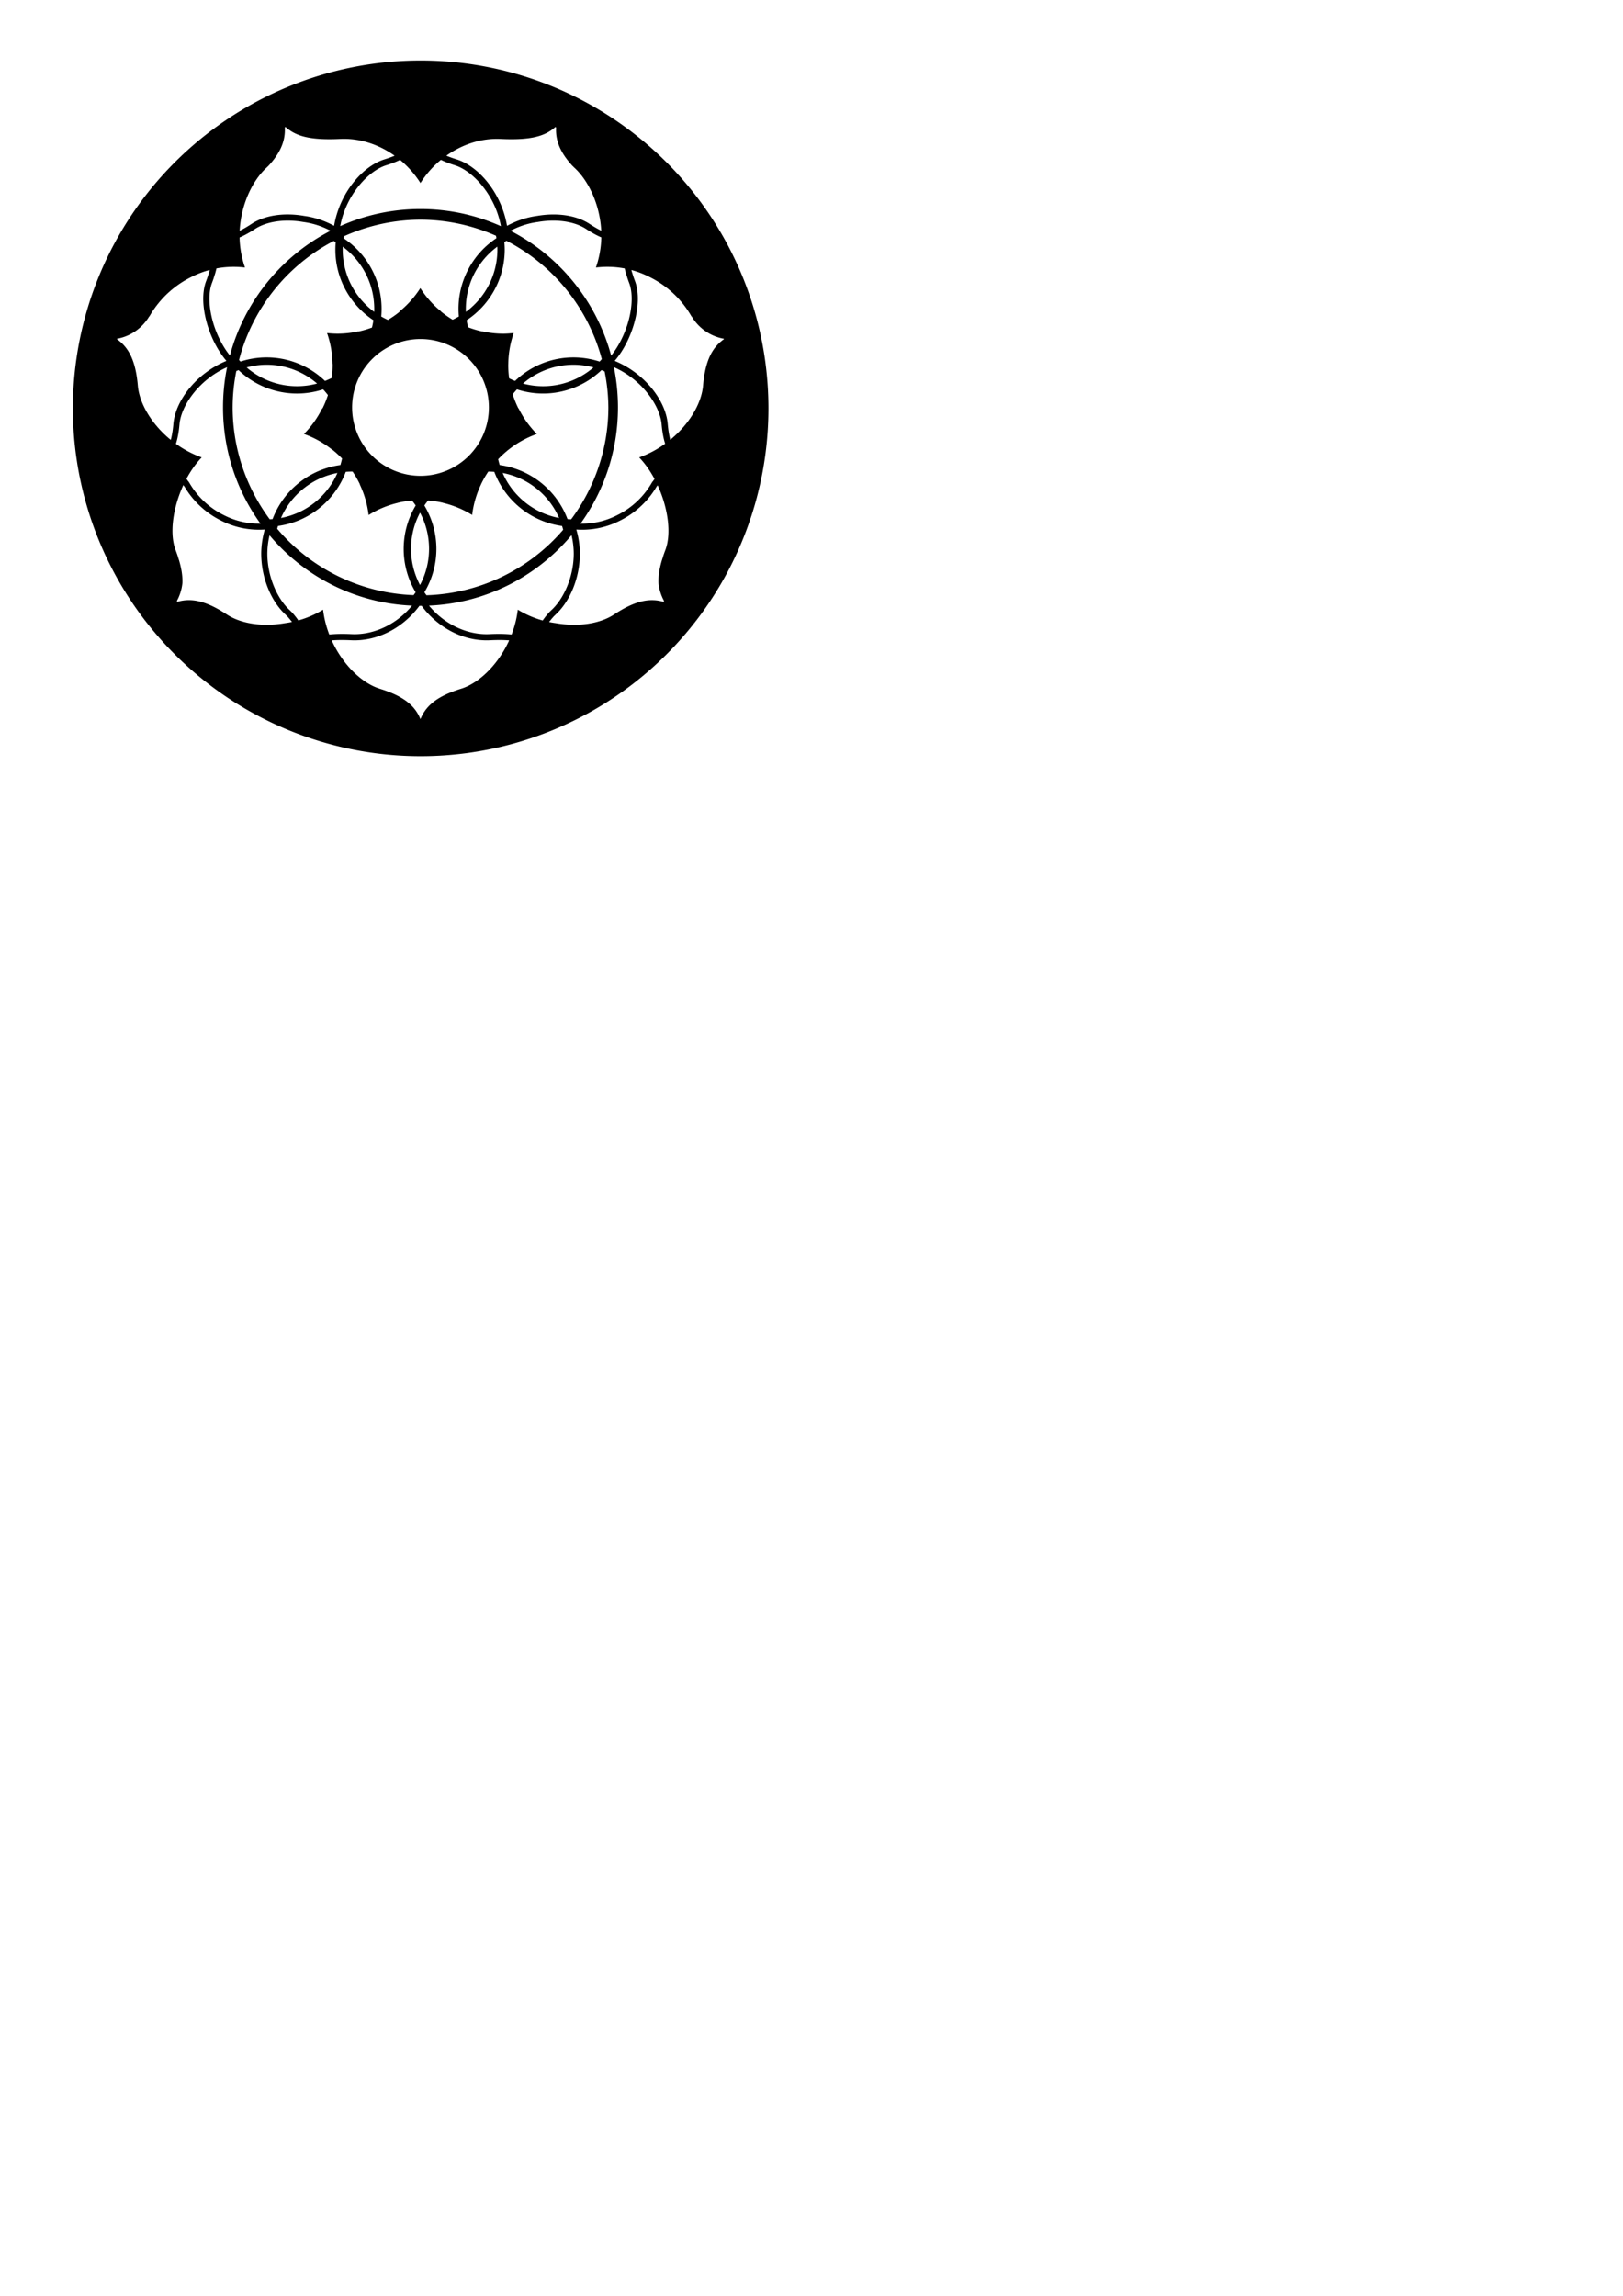 <?xml version="1.0" encoding="UTF-8" standalone="no"?>
<!-- Created with Inkscape (http://www.inkscape.org/) -->

<svg
   xmlns:dc="http://purl.org/dc/elements/1.1/"
   xmlns:cc="http://creativecommons.org/ns#"
   xmlns:rdf="http://www.w3.org/1999/02/22-rdf-syntax-ns#"
   xmlns:svg="http://www.w3.org/2000/svg"
   xmlns="http://www.w3.org/2000/svg"
   xmlns:sodipodi="http://sodipodi.sourceforge.net/DTD/sodipodi-0.dtd"
   xmlns:inkscape="http://www.inkscape.org/namespaces/inkscape"
   width="210mm"
   height="297mm"
   viewBox="0 0 210 297"
   version="1.1"
   id="svg4536"
   inkscape:version="0.92.1 r15371"
   sodipodi:docname="onderzetters.svg">
  <defs
     id="defs4530" />
  <sodipodi:namedview
     id="base"
     pagecolor="#ffffff"
     bordercolor="#666666"
     borderopacity="1.0"
     inkscape:pageopacity="0.0"
     inkscape:pageshadow="2"
     inkscape:zoom="0.98994949"
     inkscape:cx="520.50887"
     inkscape:cy="722.68718"
     inkscape:document-units="mm"
     inkscape:current-layer="layer1"
     showgrid="false"
     inkscape:window-width="1920"
     inkscape:window-height="1017"
     inkscape:window-x="1912"
     inkscape:window-y="-8"
     inkscape:window-maximized="1" />
  <g
     inkscape:label="Layer 1"
     inkscape:groupmode="layer"
     id="layer1">
    <path
       style="stroke-width:0.094"
       d="M 54.429,7.827 A 45,45 0 0 0 9.429,52.827 45,45 0 0 0 54.429,97.827 a 45,45 0 0 0 45,-45 45,45 0 0 0 -45,-45 z m -17.515,8.583 h 0.014 c 1.335,1.196 3.128,1.752 7.117,1.564 2.457,-0.115 4.933,0.685 7.017,2.172 -0.385,0.161 -0.815,0.317 -1.301,0.468 -2.864,0.888 -5.816,4.35 -6.532,8.6 -1.23,-0.667 -2.54,-1.105 -3.891,-1.284 -10e-4,-2.32e-4 -0.002,-5.56e-4 -0.003,-8.47e-4 -2.652,-0.455 -5.13,-0.057 -6.796,1.043 -0.557,0.368 -1.061,0.658 -1.528,0.884 0.166,-3.315 1.593,-6.413 3.433,-8.124 0.114,-0.106 0.223,-0.212 0.328,-0.317 1.618,-1.766 2.164,-3.322 2.081,-4.916 l 0.031,-0.039 c 0.01,0.009 0.021,0.017 0.032,0.026 -10e-4,-0.026 -10e-4,-0.051 -0.003,-0.077 z m 34.964,0 h 0.014 c -0.001,0.026 -0.001,0.051 -0.003,0.077 0.01,-0.009 0.021,-0.017 0.032,-0.026 l 0.031,0.039 c -0.083,1.594 0.464,3.149 2.081,4.916 0.105,0.106 0.214,0.211 0.328,0.317 1.837,1.709 3.263,4.8 3.433,8.11 -0.459,-0.224 -0.955,-0.509 -1.5,-0.869 -1.667,-1.101 -4.146,-1.498 -6.8,-1.042 -1.35,0.179 -2.659,0.617 -3.889,1.283 -0.716,-4.25 -3.667,-7.713 -6.531,-8.6 -0.494,-0.153 -0.93,-0.311 -1.319,-0.475 2.082,-1.483 4.554,-2.28 7.007,-2.165 3.989,0.188 5.782,-0.368 7.117,-1.564 z m -14.831,4.27 c 0.517,0.249 1.109,0.48 1.791,0.692 2.419,0.75 5.269,3.968 5.973,7.887 -3.178,-1.425 -6.698,-2.219 -10.401,-2.219 -3.698,0 -7.212,0.791 -10.386,2.212 0.706,-3.917 3.554,-7.131 5.972,-7.88 0.675,-0.209 1.26,-0.437 1.774,-0.683 1.01,0.835 1.905,1.84 2.634,2.988 0.731,-1.151 1.631,-2.16 2.645,-2.996 z m -2.639,7.739 v 2.12e-4 c 3.367,0.007 6.693,0.719 9.771,2.08 0.02,0.106 0.036,0.213 0.053,0.319 -3.04,2.013 -4.907,5.433 -4.907,9.134 1e-5,0.334 0.016,0.664 0.045,0.99 -0.26,0.151 -0.528,0.29 -0.803,0.417 -0.525,-0.315 -1.027,-0.669 -1.502,-1.058 a 12.695,12.695 0 0 1 0.033,0.007 12.695,12.695 0 0 1 -2.71,-3.035 12.695,12.695 0 0 1 -2.734,3.052 12.695,12.695 0 0 1 0.071,-0.012 c -0.485,0.396 -0.998,0.755 -1.534,1.075 -0.295,-0.135 -0.583,-0.283 -0.862,-0.445 0.029,-0.326 0.045,-0.656 0.045,-0.99 a 0.474,0.474 0 0 0 0,-7.94e-4 c -0.004,-3.699 -1.873,-7.117 -4.915,-9.127 0.013,-0.085 0.025,-0.171 0.04,-0.256 3.115,-1.403 6.49,-2.139 9.909,-2.15 z m -17.022,0.124 c 0.59,0.008 1.202,0.063 1.826,0.171 a 0.397,0.397 0 0 0 0.018,0.003 l 0.003,2.91e-4 c 1.225,0.162 2.417,0.541 3.539,1.136 -6.332,3.262 -11.132,9.101 -13.027,16.137 -0.995,-1.237 -1.777,-2.844 -2.223,-4.448 -0.514,-1.848 -0.572,-3.691 -0.102,-4.918 0.087,-0.229 0.164,-0.446 0.235,-0.658 a 0.397,0.397 0 0 0 0.005,-0.017 c 0.05,-0.173 0.105,-0.347 0.164,-0.521 a 0.397,0.397 0 0 0 0.005,-0.016 c 0.069,-0.237 0.128,-0.466 0.178,-0.688 1.146,-0.214 2.378,-0.27 3.692,-0.117 -0.435,-1.251 -0.669,-2.561 -0.699,-3.884 0.611,-0.261 1.265,-0.617 1.977,-1.087 1.076,-0.711 2.641,-1.116 4.41,-1.092 z m 34.061,0 v 2.09e-4 c 1.769,-0.024 3.334,0.381 4.409,1.092 0.701,0.463 1.346,0.815 1.949,1.075 -0.029,1.327 -0.263,2.642 -0.699,3.896 1.325,-0.154 2.568,-0.097 3.722,0.122 0.05,0.22 0.108,0.446 0.176,0.681 a 0.397,0.397 0 0 0 0.005,0.016 c 0.059,0.176 0.115,0.351 0.165,0.526 a 0.397,0.397 0 0 0 0.005,0.017 c 0.071,0.211 0.147,0.428 0.234,0.656 0.47,1.228 0.412,3.07 -0.102,4.918 -0.448,1.61 -1.233,3.222 -2.233,4.461 -1.893,-7.039 -6.691,-12.882 -13.024,-16.147 1.124,-0.598 2.319,-0.978 3.547,-1.14 a 0.397,0.397 0 0 0 0.006,-5.55e-4 l 0.004,-5.56e-4 a 0.397,0.397 0 0 0 0.01,-0.002 c 0.624,-0.108 1.237,-0.163 1.826,-0.171 z m -5.908,2.611 c 6.081,3.138 10.556,8.691 12.329,15.301 -0.093,0.109 -0.19,0.215 -0.287,0.32 -1.083,-0.353 -2.218,-0.537 -3.363,-0.54 a 0.474,0.474 0 0 0 -0.001,0 c -2.937,-3e-6 -5.606,1.159 -7.574,3.045 -0.26,-0.101 -0.514,-0.214 -0.763,-0.336 -0.078,-0.567 -0.119,-1.142 -0.119,-1.72 1.7e-4,-0.051 0.003,-0.102 0.004,-0.153 a 12.695,12.695 0 0 1 0.003,0.007 12.695,12.695 0 0 1 0.282,-2.501 c 0.004,-0.018 0.009,-0.036 0.013,-0.055 a 12.695,12.695 0 0 1 0.289,-1.077 c 0.036,-0.115 0.072,-0.231 0.112,-0.345 -0.001,1.11e-4 -0.003,2.64e-4 -0.004,2.64e-4 a 12.695,12.695 0 0 1 0.008,-0.023 12.695,12.695 0 0 1 -1.365,0.088 12.695,12.695 0 0 1 -2.699,-0.299 12.695,12.695 0 0 1 0.025,0.023 c -0.639,-0.138 -1.264,-0.325 -1.87,-0.557 -0.072,-0.297 -0.132,-0.599 -0.178,-0.907 2.966,-1.962 4.925,-5.327 4.925,-9.145 a 0.474,0.474 0 0 0 0,-0.003 c -0.002,-0.322 -0.019,-0.645 -0.049,-0.965 0.093,-0.054 0.187,-0.107 0.281,-0.158 z m -22.359,0.022 c 0.087,0.047 0.172,0.096 0.257,0.145 -0.028,0.319 -0.043,0.638 -0.044,0.958 a 0.474,0.474 0 0 0 0,8.47e-4 c -1e-5,3.818 1.959,7.183 4.925,9.144 -0.047,0.322 -0.111,0.639 -0.188,0.95 -0.577,0.215 -1.172,0.389 -1.779,0.519 a 12.695,12.695 0 0 1 0.033,-0.028 12.695,12.695 0 0 1 -2.697,0.299 12.695,12.695 0 0 1 -1.367,-0.078 12.695,12.695 0 0 1 0.707,4.001 12.695,12.695 0 0 1 0.011,-0.02 c 7.9e-4,0.052 0.004,0.104 0.004,0.156 -2.7e-4,0.56 -0.039,1.116 -0.112,1.666 -0.284,0.144 -0.576,0.274 -0.875,0.391 -1.968,-1.885 -4.637,-3.045 -7.574,-3.045 a 0.474,0.474 0 0 0 -0.001,0 c -1.143,0.003 -2.276,0.187 -3.359,0.539 -0.064,-0.069 -0.128,-0.139 -0.191,-0.21 1.732,-6.627 6.178,-12.214 12.248,-15.389 z m 21.168,0.733 c 0.006,0.124 0.01,0.248 0.011,0.372 -5.3e-4,3.311 -1.604,6.243 -4.077,8.064 -0.005,-0.13 -0.008,-0.261 -0.008,-0.392 -3e-5,-3.21 1.541,-6.178 4.075,-8.043 z m -19.998,0.01 c 2.531,1.863 4.072,4.827 4.076,8.033 v 2.65e-4 2.11e-4 c 0,0.131 -0.003,0.262 -0.008,0.392 -2.473,-1.821 -4.077,-4.753 -4.077,-8.065 1.1e-4,-0.12 0.004,-0.24 0.009,-0.36 z m -17.209,3 c -0.024,0.089 -0.047,0.179 -0.074,0.271 -0.059,0.174 -0.114,0.349 -0.164,0.524 -0.069,0.205 -0.142,0.412 -0.224,0.628 -0.569,1.485 -0.466,3.455 0.079,5.414 0.497,1.788 1.375,3.562 2.539,4.931 -3.906,1.607 -6.604,5.148 -6.862,8.147 -0.07,0.817 -0.184,1.497 -0.337,2.076 -2.477,-2.018 -4.067,-4.724 -4.264,-7.019 -0.29,-3.366 -1.245,-4.968 -2.693,-6.01 l -0.013,-0.056 c 1.765,-0.31 3.294,-1.386 4.202,-2.932 -0.01,0.029 -0.019,0.058 -0.029,0.087 0.016,-0.027 0.033,-0.053 0.049,-0.08 0.336,-0.584 0.72,-1.143 1.149,-1.671 1.16,-1.431 2.602,-2.572 4.212,-3.372 0.753,-0.388 1.564,-0.707 2.429,-0.937 z m 54.552,0.008 c 0.854,0.229 1.655,0.546 2.399,0.93 1.61,0.8 3.051,1.941 4.212,3.372 0.43,0.528 0.813,1.087 1.149,1.671 0.016,0.027 0.033,0.053 0.049,0.08 -0.01,-0.029 -0.019,-0.058 -0.029,-0.087 0.908,1.546 2.437,2.621 4.202,2.932 l -0.013,0.056 c -1.448,1.042 -2.404,2.643 -2.693,6.01 -0.197,2.288 -1.777,4.984 -4.241,7 C 86.579,56.315 86.467,55.641 86.397,54.833 86.139,51.834 83.441,48.293 79.535,46.686 c 1.164,-1.368 2.042,-3.143 2.539,-4.931 0.545,-1.96 0.648,-3.929 0.08,-5.414 -0.082,-0.215 -0.155,-0.421 -0.224,-0.625 -0.051,-0.176 -0.106,-0.352 -0.165,-0.528 -0.026,-0.089 -0.049,-0.175 -0.072,-0.261 z m -27.284,8.93 a 8.849,8.849 0 0 1 8.85,8.85 8.849,8.849 0 0 1 -8.85,8.849 8.849,8.849 0 0 1 -8.849,-8.849 8.849,8.849 0 0 1 8.849,-8.85 z m -19.927,3.327 c 2.504,-3e-6 4.792,0.917 6.546,2.434 -0.832,0.224 -1.707,0.344 -2.611,0.344 h -5.3e-4 c -2.407,-0.003 -4.706,-0.878 -6.503,-2.426 0.835,-0.228 1.698,-0.349 2.568,-0.352 z m 39.733,0 c 0.873,0.003 1.738,0.123 2.575,0.352 -1.797,1.548 -4.098,2.424 -6.508,2.426 h -2e-4 c -0.904,-2.1e-5 -1.779,-0.12 -2.611,-0.344 1.754,-1.516 4.041,-2.433 6.545,-2.433 z m 5.217,0.315 h 2.1e-4 c 3.529,1.546 5.958,4.883 6.174,7.402 0.084,0.98 0.239,1.802 0.456,2.501 -1.003,0.725 -2.129,1.336 -3.352,1.771 0.015,0.018 0.029,0.036 0.044,0.055 0.738,0.779 1.39,1.718 1.934,2.737 -0.068,0.093 -0.135,0.188 -0.198,0.286 a 0.397,0.397 0 0 0 -0.099,0.111 c -0.009,0.015 -0.023,0.037 -0.041,0.067 a 0.397,0.397 0 0 0 -0.004,0.006 c -0.28,0.486 -0.599,0.952 -0.957,1.391 a 0.397,0.397 0 0 0 -2.6e-4,2.65e-4 c -0.966,1.191 -2.166,2.141 -3.506,2.807 a 0.397,0.397 0 0 0 -0.005,0.002 c -1.37,0.705 -2.963,1.142 -4.768,1.108 3.048,-4.226 4.847,-9.421 4.847,-15.036 0,-1.784 -0.182,-3.526 -0.527,-5.208 z m -50.049,0.006 c -0.345,1.68 -0.526,3.419 -0.526,5.201 0,5.615 1.799,10.81 4.847,15.036 -1.798,0.032 -3.386,-0.404 -4.752,-1.107 a 0.397,0.397 0 0 0 -0.005,-0.003 C 27.607,65.967 26.406,65.017 25.44,63.825 a 0.397,0.397 0 0 0 -4.2e-4,-2.64e-4 c -0.357,-0.439 -0.675,-0.903 -0.955,-1.388 a 0.397,0.397 0 0 0 -0.004,-0.007 c -0.018,-0.03 -0.033,-0.054 -0.043,-0.07 a 0.397,0.397 0 0 0 -0.099,-0.111 c -0.068,-0.105 -0.14,-0.207 -0.214,-0.308 0.542,-1.011 1.19,-1.942 1.922,-2.715 0.015,-0.018 0.029,-0.036 0.044,-0.055 -1.213,-0.431 -2.332,-1.037 -3.329,-1.754 0.22,-0.702 0.377,-1.53 0.462,-2.518 0.216,-2.515 2.638,-5.847 6.159,-7.395 z m 1.486,0.376 c 2.023,1.929 4.721,3.024 7.547,3.027 a 0.474,0.474 0 0 0 7.9e-4,0 c 1.184,0 2.324,-0.189 3.393,-0.537 0.219,0.235 0.426,0.481 0.621,0.736 -0.196,0.609 -0.439,1.203 -0.725,1.776 a 12.695,12.695 0 0 1 -0.002,-0.085 12.695,12.695 0 0 1 -2.371,3.341 12.695,12.695 0 0 1 0.032,0.013 l -10e-4,0.001 c 0.015,0.005 0.029,0.011 0.044,0.016 a 12.695,12.695 0 0 1 3.531,1.973 12.695,12.695 0 0 1 -0.012,-0.028 c 0.474,0.371 0.92,0.774 1.334,1.206 -0.062,0.285 -0.135,0.566 -0.22,0.841 -3.976,0.541 -7.356,3.23 -8.772,6.993 -0.122,0.01 -0.245,0.018 -0.368,0.023 -3.103,-4.179 -4.792,-9.242 -4.8,-14.452 0.002,-1.587 0.165,-3.169 0.476,-4.725 0.097,-0.042 0.195,-0.081 0.294,-0.12 z m 46.963,5.29e-4 c 0.134,0.052 0.266,0.107 0.398,0.165 0.311,1.54 0.478,3.107 0.487,4.679 v 0.001 c -0.011,5.213 -1.705,10.277 -4.815,14.456 -0.158,-0.005 -0.315,-0.014 -0.471,-0.026 -1.414,-3.761 -4.794,-6.455 -8.775,-6.996 -0.076,-0.246 -0.143,-0.496 -0.201,-0.75 0.445,-0.473 0.928,-0.912 1.444,-1.314 a 12.695,12.695 0 0 1 0.909,-0.646 c 0.057,-0.037 0.115,-0.074 0.172,-0.11 a 12.695,12.695 0 0 1 0.87,-0.496 c 0.101,-0.053 0.203,-0.104 0.306,-0.154 a 12.695,12.695 0 0 1 0.774,-0.344 c 0.168,-0.068 0.337,-0.134 0.509,-0.195 -0.002,-0.002 -0.005,-0.005 -0.007,-0.007 a 12.695,12.695 0 0 1 0.025,-0.009 12.695,12.695 0 0 1 -2.373,-3.336 12.695,12.695 0 0 1 -0.003,0.051 c -0.294,-0.593 -0.542,-1.208 -0.74,-1.84 0.174,-0.221 0.355,-0.435 0.546,-0.641 1.069,0.348 2.209,0.537 3.393,0.537 a 0.474,0.474 0 0 0 2.7e-4,0 c 2.829,-0.002 5.528,-1.098 7.551,-3.027 z M 45.508,61.009 c 0.04,0 0.079,0.001 0.119,0.002 0.36,0.534 0.68,1.096 0.957,1.681 a 12.695,12.695 0 0 1 -0.032,-0.024 12.695,12.695 0 0 1 1.144,3.96 12.695,12.695 0 0 1 3.794,-1.58 12.695,12.695 0 0 1 -0.014,-0.004 c 0.603,-0.143 1.216,-0.242 1.836,-0.296 0.167,0.208 0.328,0.423 0.478,0.644 -0.987,1.645 -1.556,3.569 -1.556,5.625 a 0.474,0.474 0 0 0 0,2.12e-4 c 8e-4,1.981 0.539,3.915 1.544,5.603 -0.085,0.125 -0.172,0.248 -0.262,0.369 -6.83,-0.253 -13.234,-3.368 -17.65,-8.584 0.033,-0.122 0.069,-0.243 0.106,-0.364 4.04,-0.551 7.375,-3.305 8.767,-7.002 0.254,-0.02 0.51,-0.031 0.768,-0.032 z m 17.683,0 c 0.258,2.65e-4 0.514,0.012 0.768,0.032 1.392,3.7 4.73,6.453 8.768,7.004 0.05,0.162 0.098,0.324 0.14,0.49 -4.444,5.182 -10.86,8.256 -17.684,8.471 -0.094,-0.126 -0.184,-0.254 -0.271,-0.383 1.008,-1.686 1.55,-3.621 1.553,-5.603 a 0.474,0.474 0 0 0 0,-7.94e-4 c 1e-5,-2.056 -0.568,-3.98 -1.556,-5.625 0.153,-0.225 0.315,-0.442 0.485,-0.653 0.65,0.051 1.294,0.153 1.925,0.303 a 12.695,12.695 0 0 1 -0.017,0.004 12.695,12.695 0 0 1 3.789,1.57 12.695,12.695 0 0 1 1.137,-3.926 12.695,12.695 0 0 1 -0.011,0.008 c 0.278,-0.588 0.599,-1.152 0.961,-1.688 0.004,0 0.008,-2.09e-4 0.012,-2.09e-4 z m 1.846,0.175 c 3.246,0.612 5.985,2.799 7.306,5.828 -3.289,-0.621 -6.005,-2.844 -7.306,-5.828 z m -21.379,5.29e-4 c -1.301,2.981 -4.01,5.204 -7.3,5.826 1.321,-3.03 4.059,-5.213 7.3,-5.826 z m -19.935,1.562 c 0.019,0.031 0.039,0.06 0.057,0.091 a 0.397,0.397 0 0 0 0.085,0.1 c 0.285,0.482 0.603,0.947 0.96,1.386 1.038,1.28 2.328,2.301 3.768,3.017 4.2e-4,2.64e-4 9e-4,5.29e-4 0.002,7.93e-4 1.604,0.825 3.513,1.303 5.664,1.164 -0.294,1.015 -0.455,2.064 -0.459,3.122 a 0.397,0.397 0 0 0 0,0.002 c 0.005,3.174 1.312,6.176 3.107,7.846 0.092,0.086 0.18,0.172 0.266,0.258 0.229,0.251 0.429,0.493 0.607,0.73 -0.297,0.061 -0.595,0.112 -0.895,0.152 -0.002,2.65e-4 -0.004,7.94e-4 -0.006,0.001 -2.983,0.515 -5.754,0.051 -7.55,-1.136 -2.772,-1.831 -4.644,-2.126 -6.384,-1.625 l -0.022,-0.011 c 0.013,-0.023 0.024,-0.046 0.036,-0.069 -0.025,0.007 -0.05,0.012 -0.075,0.019 l -0.008,-0.036 c 0.4,-0.73 0.641,-1.525 0.725,-2.321 0.037,-0.829 -0.092,-1.777 -0.419,-2.901 -0.071,-0.208 -0.136,-0.417 -0.196,-0.626 -0.081,-0.24 -0.167,-0.486 -0.265,-0.742 -0.827,-2.159 -0.34,-5.521 1.005,-8.425 z m 61.369,0.027 c 1.336,2.898 1.818,6.246 0.993,8.398 -0.098,0.256 -0.185,0.502 -0.265,0.742 -0.06,0.209 -0.126,0.417 -0.196,0.626 -0.327,1.123 -0.456,2.072 -0.419,2.9 0.084,0.796 0.324,1.591 0.725,2.321 l -0.008,0.036 c -0.025,-0.007 -0.05,-0.012 -0.075,-0.019 0.012,0.023 0.023,0.046 0.035,0.069 l -0.022,0.011 c -1.739,-0.501 -3.612,-0.206 -6.384,1.625 -1.796,1.186 -4.567,1.651 -7.55,1.136 -0.002,-2.65e-4 -0.004,-7.94e-4 -0.006,-0.001 -0.292,-0.039 -0.582,-0.088 -0.871,-0.147 0.178,-0.239 0.38,-0.483 0.611,-0.736 0.086,-0.086 0.174,-0.172 0.266,-0.258 1.794,-1.669 3.101,-4.672 3.107,-7.846 a 0.397,0.397 0 0 0 0,-0.002 c -0.004,-1.058 -0.164,-2.108 -0.459,-3.122 2.151,0.139 4.061,-0.34 5.665,-1.165 l 5.2e-4,-2.11e-4 c 1.44,-0.716 2.73,-1.737 3.768,-3.017 l 2.6e-4,-2.09e-4 c 0.357,-0.438 0.673,-0.903 0.958,-1.384 a 0.397,0.397 0 0 0 0.086,-0.102 c 0.013,-0.022 0.027,-0.043 0.04,-0.065 z m -30.743,3.546 c 0.745,1.4 1.167,2.998 1.167,4.697 v 5.29e-4 2.65e-4 c -0.003,1.636 -0.411,3.235 -1.171,4.664 -0.757,-1.43 -1.162,-3.028 -1.163,-4.664 -1e-5,-1.699 0.422,-3.297 1.167,-4.698 z m 19.602,2.914 c 0.186,0.785 0.284,1.589 0.287,2.398 -0.005,2.952 -1.271,5.793 -2.854,7.265 -0.103,0.096 -0.201,0.191 -0.295,0.286 a 0.397,0.397 0 0 0 -0.012,0.012 c -0.333,0.364 -0.616,0.722 -0.855,1.077 -1.116,-0.309 -2.198,-0.774 -3.223,-1.398 -0.133,1.121 -0.413,2.2 -0.801,3.212 -0.796,-0.084 -1.733,-0.102 -2.855,-0.049 -2.889,0.136 -5.842,-1.273 -7.831,-3.69 7.392,-0.316 13.972,-3.79 18.438,-9.113 z m -39.075,0.013 c 4.469,5.319 11.05,8.788 18.441,9.1 -1.989,2.417 -4.942,3.826 -7.83,3.69 -1.135,-0.053 -2.08,-0.035 -2.882,0.052 -0.389,-1.013 -0.669,-2.093 -0.802,-3.216 -1.017,0.619 -2.091,1.082 -3.199,1.391 C 38.366,79.913 38.085,79.557 37.754,79.195 a 0.397,0.397 0 0 0 -0.012,-0.012 c -0.095,-0.095 -0.193,-0.19 -0.296,-0.286 -1.582,-1.472 -2.848,-4.313 -2.854,-7.265 0,-2.64e-4 0,-2.64e-4 0,-7.93e-4 0.003,-0.804 0.1,-1.603 0.284,-2.383 z m 19.401,9.123 c 0.044,2.2e-4 0.087,0.002 0.131,0.002 0.049,0 0.097,-0.002 0.145,-0.002 2.129,2.884 5.474,4.617 8.828,4.459 0.992,-0.047 1.809,-0.04 2.501,0.015 -1.431,3.161 -3.915,5.543 -6.226,6.259 -3.205,0.993 -4.564,2.26 -5.242,3.902 l -0.007,0.003 -0.005,-0.002 c -5.3e-4,-7.93e-4 -0.001,-0.002 -0.001,-0.003 -5.3e-4,0.001 -7.9e-4,0.002 -10e-4,0.003 l -0.005,0.002 -0.007,-0.003 c -0.678,-1.643 -2.037,-2.909 -5.242,-3.902 -2.31,-0.716 -4.794,-3.097 -6.225,-6.258 0.698,-0.057 1.524,-0.064 2.528,-0.017 3.354,0.158 6.698,-1.575 8.827,-4.459 z"
       id="path40"
       inkscape:connector-curvature="0" />
  </g>
</svg>
